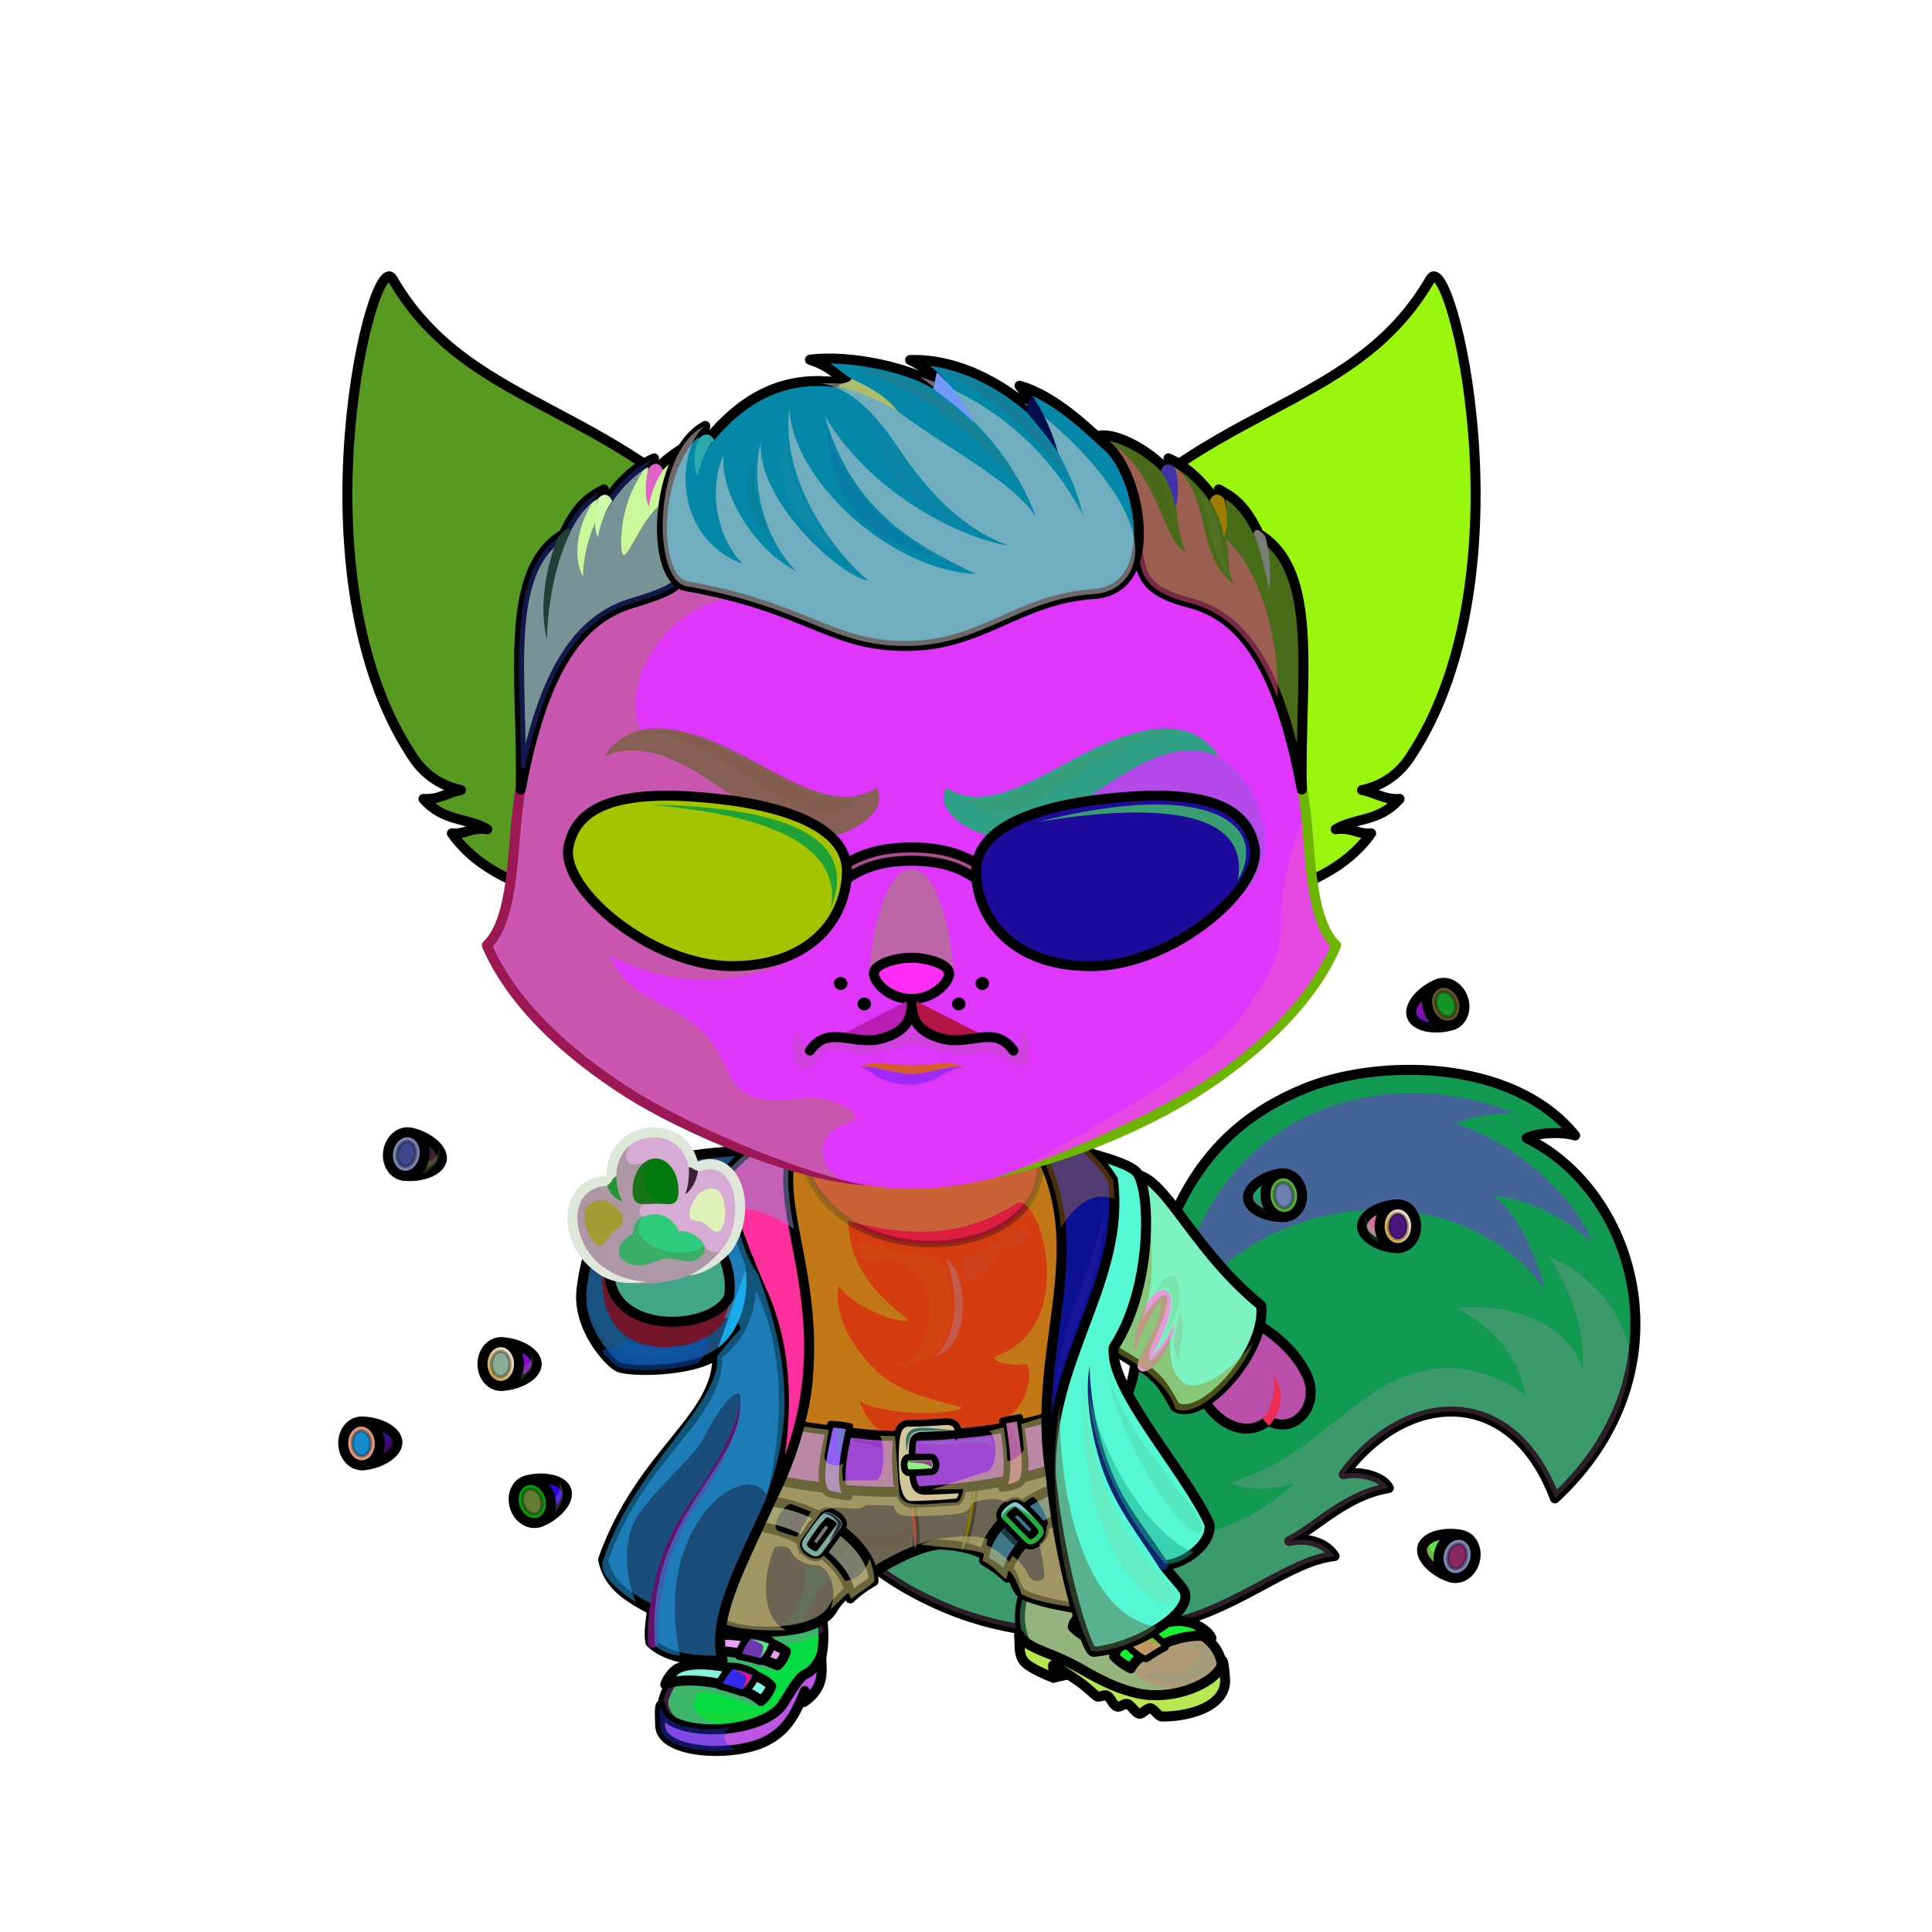 <?xml version="1.0" encoding="UTF-8"?><!DOCTYPE svg PUBLIC "-//W3C//DTD SVG 1.1//EN" "http://www.w3.org/Graphics/SVG/1.1/DTD/svg11.dtd"><!-- Creator: CorelDRAW X7 --><svg xmlns="http://www.w3.org/2000/svg" xmlns:xlink="http://www.w3.org/1999/xlink" xml:space="preserve" width="290mm" height="290mm" version="1.1" style="shape-rendering:geometricPrecision; text-rendering:geometricPrecision; image-rendering:optimizeQuality; fill-rule:evenodd; clip-rule:evenodd" viewBox="0 0 29000 29000">
 <defs>
  <style type="text/css">
   <![CDATA[
    .str2 {stroke:black;stroke-width:100;stroke-opacity:0.302}
    .str8 {stroke:black;stroke-width:50;stroke-opacity:0.302}
    .str3 {stroke:black;stroke-width:100;stroke-linecap:round;stroke-linejoin:round;stroke-opacity:0.302}
    .str5 {stroke:black;stroke-width:100}
    .str7 {stroke:black;stroke-width:150}
    .str4 {stroke:black;stroke-width:150}
    .str1 {stroke:black;stroke-width:100;stroke-linecap:round;stroke-linejoin:round}
    .str6 {stroke:black;stroke-width:150;stroke-linecap:round;stroke-linejoin:round}
    .str0 {stroke:black;stroke-width:150;stroke-linecap:round;stroke-linejoin:round}
    .fil1 {fill:none}
    .fil30 {fill:none;fill-rule:nonzero}
    .fil22 {fill:none}
    .fil36 {fill:black}
    .fil25 {fill:#1A1A1A}
    .fil14 {fill:#333333}
    .fil4 {fill:#40402A}
    .fil64 {fill:#A9927D}
    .fil20 {fill:#D5BCA4}
    .fil18 {fill:white}
    .fil42 {fill:black;fill-rule:nonzero}
    .fil37 {fill:black;fill-rule:nonzero}
    .fil33 {fill:white;fill-opacity:0.051}
    .fil62 {fill:#99FF99;fill-opacity:0.102}
    .fil19 {fill:white;fill-opacity:0.102}
    .fil72 {fill:black;fill-opacity:0.2}
    .fil2 {fill:#663300;fill-opacity:0.2}
    .fil44 {fill:#FFFFCC;fill-opacity:0.2}
    .fil43 {fill:white;fill-opacity:0.2}
    .fil9 {fill:black;fill-opacity:0.302}
    .fil70 {fill:#403123;fill-opacity:0.302}
    .fil52 {fill:#A9927D;fill-opacity:0.302}
    .fil6 {fill:black;fill-opacity:0.4}
    .fil53 {fill:white;fill-opacity:0.4}
    .fil23 {fill:black;fill-opacity:0.502}
    .fil3 {fill:white;fill-opacity:0.502}
    .fil39 {fill:url(#id0)}
    .fil35 {fill:url(#id1)}
    .fil54 {fill:url(#id2)}
    .fil55 {fill:url(#id3)}
    .fil50 {fill:url(#id4)}
    .fil80 {fill:url(#id5)}
    .fil7 {fill:url(#id6)}
    .fil58 {fill:url(#id7)}
    .fil49 {fill:url(#id8)}
    .fil0 {fill:url(#id9)}
    .fil59 {fill:url(#id10)}
    .fil27 {fill:url(#id11)}
    .fil5 {fill:url(#id12)}
    .fil24 {fill:url(#id13)}
    .fil21 {fill:url(#id14)}
    .fil40 {fill:url(#id15)}
    .fil38 {fill:url(#id16)}
    .fil67 {fill:url(#id17)}
    .fil41 {fill:url(#id18)}
    .fil47 {fill:url(#id19)}
    .fil26 {fill:url(#id20)}
    .fil11 {fill:url(#id21)}
    .fil57 {fill:url(#id22)}
    .fil46 {fill:url(#id23)}
    .fil81 {fill:url(#id24)}
    .fil73 {fill:url(#id25)}
    .fil71 {fill:url(#id26)}
    .fil83 {fill:url(#id27)}
    .fil66 {fill:url(#id28)}
    .fil61 {fill:url(#id29)}
    .fil63 {fill:url(#id30)}
    .fil79 {fill:url(#id31)}
    .fil87 {fill:url(#id32)}
    .fil77 {fill:url(#id33)}
    .fil85 {fill:url(#id34)}
    .fil75 {fill:url(#id35)}
    .fil69 {fill:url(#id36)}
    .fil12 {fill:url(#id37)}
    .fil34 {fill:url(#id38)}
    .fil8 {fill:url(#id39)}
    .fil86 {fill:url(#id40)}
    .fil74 {fill:url(#id41)}
    .fil51 {fill:url(#id42)}
    .fil65 {fill:url(#id43)}
    .fil10 {fill:url(#id44)}
    .fil13 {fill:url(#id45)}
    .fil68 {fill:url(#id46)}
    .fil56 {fill:url(#id47)}
    .fil45 {fill:url(#id48)}
    .fil48 {fill:url(#id49)}
    .fil82 {fill:url(#id50)}
    .fil78 {fill:url(#id51)}
    .fil84 {fill:url(#id52)}
    .fil76 {fill:url(#id53)}
    .fil60 {fill:url(#id54);fill-rule:nonzero}
    .fil29 {fill:url(#id55);fill-rule:nonzero}
    .fil31 {fill:url(#id56);fill-rule:nonzero}
    .fil15 {fill:url(#id57);fill-rule:nonzero}
    .fil16 {fill:url(#id58);fill-rule:nonzero}
    .fil32 {fill:url(#id59);fill-rule:nonzero}
    .fil17 {fill:url(#id60);fill-rule:nonzero}
    .fil28 {fill:url(#id61);fill-rule:nonzero}
   ]]>
  </style>
  <linearGradient id="id0" gradientUnits="userSpaceOnUse" x1="15245.6" y1="21222.7" x2="18481.8" y2="20683.3">
   <stop offset="0" style="stop-opacity:1; stop-color:black"/>
   <stop offset="0.522" style="stop-opacity:1; stop-color:#38352F"/>
   <stop offset="1" style="stop-opacity:1; stop-color:#32302B"/>
  </linearGradient>
  <linearGradient id="id1" gradientUnits="userSpaceOnUse" x1="16643.1" y1="20729" x2="18443.1" y2="18050.9">
   <stop offset="0" style="stop-opacity:1; stop-color:black"/>
   <stop offset="0.651" style="stop-opacity:1; stop-color:#35322D"/>
   <stop offset="1" style="stop-opacity:1; stop-color:#34322C"/>
  </linearGradient>
  <linearGradient id="id2" gradientUnits="userSpaceOnUse" x1="9066.97" y1="11743.2" x2="13198.3" y2="11743.2">
   <stop offset="0" style="stop-opacity:1; stop-color:#141414"/>
   <stop offset="1" style="stop-opacity:1; stop-color:#2E2E2E"/>
  </linearGradient>
  <linearGradient id="id3" gradientUnits="userSpaceOnUse" xlink:href="#id2" x1="14165.5" y1="11743.2" x2="18296.8" y2="11743.2">
  </linearGradient>
  <linearGradient id="id4" gradientUnits="userSpaceOnUse" x1="20715.3" y1="4823.16" x2="17824.4" y2="9394.12">
   <stop offset="0" style="stop-opacity:1; stop-color:#8F7156"/>
   <stop offset="1" style="stop-opacity:1; stop-color:#D6BCA4"/>
  </linearGradient>
  <linearGradient id="id5" gradientUnits="userSpaceOnUse" x1="7729.93" y1="20787.7" x2="7842.37" y2="20161.3">
   <stop offset="0" style="stop-opacity:1; stop-color:#9E731D"/>
   <stop offset="1" style="stop-opacity:1; stop-color:#D9B773"/>
  </linearGradient>
  <linearGradient id="id6" gradientUnits="userSpaceOnUse" x1="15321.6" y1="25168.1" x2="18365.2" y2="25136.2">
   <stop offset="0" style="stop-opacity:1; stop-color:#0F0F0F"/>
   <stop offset="0.369" style="stop-opacity:1; stop-color:#121212"/>
   <stop offset="1" style="stop-opacity:1; stop-color:#525252"/>
  </linearGradient>
  <linearGradient id="id7" gradientUnits="userSpaceOnUse" xlink:href="#id2" x1="16383.9" y1="9192.99" x2="19565.5" y2="9192.99">
  </linearGradient>
  <linearGradient id="id8" gradientUnits="userSpaceOnUse" x1="20076.3" y1="12487.7" x2="20076.3" y2="5593.52">
   <stop offset="0" style="stop-opacity:1; stop-color:#F7F2ED"/>
   <stop offset="1" style="stop-opacity:1; stop-color:white"/>
  </linearGradient>
  <linearGradient id="id9" gradientUnits="userSpaceOnUse" x1="13635.5" y1="23058.1" x2="23162.4" y2="17526.3">
   <stop offset="0" style="stop-opacity:1; stop-color:#D6BCA4"/>
   <stop offset="0.671" style="stop-opacity:1; stop-color:#F6E9DE"/>
   <stop offset="1" style="stop-opacity:1; stop-color:#FFFBF7"/>
  </linearGradient>
  <linearGradient id="id10" gradientUnits="userSpaceOnUse" xlink:href="#id2" x1="9936.7" y1="7539.17" x2="17095.1" y2="7539.17">
  </linearGradient>
  <linearGradient id="id11" gradientUnits="userSpaceOnUse" x1="12496.6" y1="21416.7" x2="12597.5" y2="22430.3">
   <stop offset="0" style="stop-opacity:1; stop-color:#525A5E"/>
   <stop offset="1" style="stop-opacity:1; stop-color:#111314"/>
  </linearGradient>
  <linearGradient id="id12" gradientUnits="userSpaceOnUse" xlink:href="#id6" x1="15329.9" y1="24623.8" x2="18335.4" y2="24592.3">
  </linearGradient>
  <linearGradient id="id13" gradientUnits="userSpaceOnUse" x1="10644.8" y1="22800.6" x2="17220.5" y2="23335.1">
   <stop offset="0" style="stop-opacity:1; stop-color:#080808"/>
   <stop offset="0.188" style="stop-opacity:1; stop-color:#3B3F42"/>
   <stop offset="0.451" style="stop-opacity:1; stop-color:#464E52"/>
   <stop offset="0.678" style="stop-opacity:1; stop-color:#2C3033"/>
   <stop offset="1" style="stop-opacity:1; stop-color:#181D1F"/>
  </linearGradient>
  <linearGradient id="id14" gradientUnits="userSpaceOnUse" x1="13870.7" y1="17253.1" x2="13870.7" y2="21937.1">
   <stop offset="0" style="stop-opacity:1; stop-color:#141617"/>
   <stop offset="0.341" style="stop-opacity:1; stop-color:#3D4347"/>
   <stop offset="1" style="stop-opacity:1; stop-color:#525A5E"/>
  </linearGradient>
  <linearGradient id="id15" gradientUnits="userSpaceOnUse" x1="15381" y1="17218.6" x2="16581.6" y2="21641.8">
   <stop offset="0" style="stop-opacity:1; stop-color:black"/>
   <stop offset="0.361" style="stop-opacity:1; stop-color:#3B3935"/>
   <stop offset="0.588" style="stop-opacity:1; stop-color:#4A4842"/>
   <stop offset="1" style="stop-opacity:1; stop-color:black"/>
  </linearGradient>
  <linearGradient id="id16" gradientUnits="userSpaceOnUse" x1="11971.9" y1="18523.3" x2="8886.5" y2="23665.7">
   <stop offset="0" style="stop-opacity:1; stop-color:black"/>
   <stop offset="1" style="stop-opacity:1; stop-color:#34322C"/>
  </linearGradient>
  <linearGradient id="id17" gradientUnits="userSpaceOnUse" x1="10011.3" y1="18208.9" x2="9856.3" y2="19014">
   <stop offset="0" style="stop-opacity:1; stop-color:#B5928B"/>
   <stop offset="1" style="stop-opacity:1; stop-color:#92756C"/>
  </linearGradient>
  <linearGradient id="id18" gradientUnits="userSpaceOnUse" xlink:href="#id15" x1="10883.5" y1="17372.7" x2="12132.4" y2="21973.8">
  </linearGradient>
  <linearGradient id="id19" gradientUnits="userSpaceOnUse" xlink:href="#id4" x1="6648.51" y1="4823.16" x2="9539.47" y2="9394.12">
  </linearGradient>
  <linearGradient id="id20" gradientUnits="userSpaceOnUse" xlink:href="#id11" x1="15163.3" y1="21305.3" x2="15262.7" y2="22311.5">
  </linearGradient>
  <linearGradient id="id21" gradientUnits="userSpaceOnUse" x1="9999.44" y1="25266.3" x2="11563.1" y2="25250">
   <stop offset="0" style="stop-opacity:1; stop-color:#0F0F0F"/>
   <stop offset="1" style="stop-opacity:1; stop-color:#414141"/>
  </linearGradient>
  <linearGradient id="id22" gradientUnits="userSpaceOnUse" xlink:href="#id2" x1="7791.37" y1="9250.11" x2="10393.6" y2="9250.11">
  </linearGradient>
  <linearGradient id="id23" gradientUnits="userSpaceOnUse" xlink:href="#id8" x1="7287.53" y1="12487.7" x2="7287.53" y2="5593.52">
  </linearGradient>
  <linearGradient id="id24" gradientUnits="userSpaceOnUse" x1="7299.76" y1="20677.6" x2="7732.96" y2="20271.5">
   <stop offset="0" style="stop-opacity:1; stop-color:#CC9933"/>
   <stop offset="1" style="stop-opacity:1; stop-color:#F8F2E6"/>
  </linearGradient>
  <linearGradient id="id25" gradientUnits="userSpaceOnUse" xlink:href="#id24" x1="20766.9" y1="18609.3" x2="21200.1" y2="18203.2">
  </linearGradient>
  <linearGradient id="id26" gradientUnits="userSpaceOnUse" xlink:href="#id5" x1="20657.5" y1="18719.4" x2="20769.9" y2="18093">
  </linearGradient>
  <linearGradient id="id27" gradientUnits="userSpaceOnUse" xlink:href="#id24" x1="6277.32" y1="17560.7" x2="5919.58" y2="17082.5">
  </linearGradient>
  <linearGradient id="id28" gradientUnits="userSpaceOnUse" x1="9887.36" y1="17365.2" x2="9793.2" y2="18098.9">
   <stop offset="0" style="stop-opacity:1; stop-color:#CFB7B2"/>
   <stop offset="1" style="stop-opacity:1; stop-color:#92756C"/>
  </linearGradient>
  <linearGradient id="id29" gradientUnits="userSpaceOnUse" x1="9502.27" y1="14439.1" x2="11735.2" y2="12006.9">
   <stop offset="0" style="stop-opacity:1; stop-color:#1D854C"/>
   <stop offset="0.51" style="stop-opacity:1; stop-color:black"/>
   <stop offset="1" style="stop-opacity:1; stop-color:#4F4F4F"/>
  </linearGradient>
  <linearGradient id="id30" gradientUnits="userSpaceOnUse" x1="16085.5" y1="14596.9" x2="17404.8" y2="11849">
   <stop offset="0" style="stop-opacity:1; stop-color:#1D854C"/>
   <stop offset="0.349" style="stop-opacity:1; stop-color:black"/>
   <stop offset="1" style="stop-opacity:1; stop-color:#4F4F4F"/>
  </linearGradient>
  <linearGradient id="id31" gradientUnits="userSpaceOnUse" xlink:href="#id24" x1="21605.5" y1="23511.7" x2="22137.6" y2="23213.5">
  </linearGradient>
  <linearGradient id="id32" gradientUnits="userSpaceOnUse" xlink:href="#id24" x1="5656.27" y1="21864.6" x2="5196.47" y2="21468">
  </linearGradient>
  <linearGradient id="id33" gradientUnits="userSpaceOnUse" xlink:href="#id24" x1="21575.2" y1="15342.4" x2="21826.1" y2="14806.6">
  </linearGradient>
  <linearGradient id="id34" gradientUnits="userSpaceOnUse" xlink:href="#id24" x1="8265.33" y1="22676.3" x2="7714.33" y2="22401.2">
  </linearGradient>
  <linearGradient id="id35" gradientUnits="userSpaceOnUse" xlink:href="#id24" x1="19070.8" y1="18163.1" x2="19468" y2="17716.2">
  </linearGradient>
  <linearGradient id="id36" gradientUnits="userSpaceOnUse" xlink:href="#id17" x1="9185.66" y1="18144.5" x2="8942.94" y2="18573.4">
  </linearGradient>
  <linearGradient id="id37" gradientUnits="userSpaceOnUse" xlink:href="#id21" x1="10379.6" y1="24825.9" x2="11750.8" y2="24708.7">
  </linearGradient>
  <linearGradient id="id38" gradientUnits="userSpaceOnUse" x1="18242.9" y1="20211" x2="19485.5" y2="21034.8">
   <stop offset="0" style="stop-opacity:1; stop-color:#D6BCA4"/>
   <stop offset="1" style="stop-opacity:1; stop-color:#F5E7DB"/>
  </linearGradient>
  <linearGradient id="id39" gradientUnits="userSpaceOnUse" x1="10040.2" y1="25122.3" x2="12272.4" y2="25097.5">
   <stop offset="0" style="stop-opacity:1; stop-color:#0F0F0F"/>
   <stop offset="1" style="stop-opacity:1; stop-color:#525252"/>
  </linearGradient>
  <linearGradient id="id40" gradientUnits="userSpaceOnUse" xlink:href="#id5" x1="5757.95" y1="21970.3" x2="5620.35" y2="21361.8">
  </linearGradient>
  <linearGradient id="id41" gradientUnits="userSpaceOnUse" xlink:href="#id5" x1="18994" y1="18244.6" x2="19035.4" y2="17637.1">
  </linearGradient>
  <linearGradient id="id42" gradientUnits="userSpaceOnUse" x1="13681.9" y1="17843.2" x2="13681.9" y2="7672.58">
   <stop offset="0" style="stop-opacity:1; stop-color:#D6BCA4"/>
   <stop offset="0.231" style="stop-opacity:1; stop-color:#F6E9DE"/>
   <stop offset="1" style="stop-opacity:1; stop-color:#FFFBF7"/>
  </linearGradient>
  <linearGradient id="id43" gradientUnits="userSpaceOnUse" x1="9851.59" y1="19266.8" x2="9851.59" y2="16995">
   <stop offset="0" style="stop-opacity:1; stop-color:#D6BCA4"/>
   <stop offset="0.259" style="stop-opacity:1; stop-color:#D3BAA3"/>
   <stop offset="1" style="stop-opacity:1; stop-color:#FFFBF7"/>
  </linearGradient>
  <linearGradient id="id44" gradientUnits="userSpaceOnUse" xlink:href="#id39" x1="9994.6" y1="25577.1" x2="12243.9" y2="25552.7">
  </linearGradient>
  <linearGradient id="id45" gradientUnits="userSpaceOnUse" x1="16819.4" y1="24328.1" x2="18088.9" y2="25047.3">
   <stop offset="0" style="stop-opacity:1; stop-color:#0F0F0F"/>
   <stop offset="1" style="stop-opacity:1; stop-color:#575757"/>
  </linearGradient>
  <linearGradient id="id46" gradientUnits="userSpaceOnUse" xlink:href="#id28" x1="10773.5" y1="17967.2" x2="10461.4" y2="18366.1">
  </linearGradient>
  <linearGradient id="id47" gradientUnits="userSpaceOnUse" x1="13681.9" y1="14376.2" x2="13681.9" y2="14995.4">
   <stop offset="0" style="stop-opacity:1; stop-color:#FFCCCC"/>
   <stop offset="1" style="stop-opacity:1; stop-color:#453F2C"/>
  </linearGradient>
  <linearGradient id="id48" gradientUnits="userSpaceOnUse" xlink:href="#id42" x1="9547.19" y1="12338.9" x2="7032.51" y2="5095.52">
  </linearGradient>
  <linearGradient id="id49" gradientUnits="userSpaceOnUse" xlink:href="#id42" x1="17816.6" y1="12338.9" x2="20331.3" y2="5095.52">
  </linearGradient>
  <linearGradient id="id50" gradientUnits="userSpaceOnUse" xlink:href="#id5" x1="6333.07" y1="17612.7" x2="6344.65" y2="17039.4">
  </linearGradient>
  <linearGradient id="id51" gradientUnits="userSpaceOnUse" xlink:href="#id5" x1="21531.8" y1="23606" x2="21769.6" y2="23095.6">
  </linearGradient>
  <linearGradient id="id52" gradientUnits="userSpaceOnUse" xlink:href="#id5" x1="8325.66" y1="22760.2" x2="8072.1" y2="22282">
  </linearGradient>
  <linearGradient id="id53" gradientUnits="userSpaceOnUse" xlink:href="#id5" x1="21550.8" y1="15359.2" x2="21441.6" y2="14830.5">
  </linearGradient>
  <linearGradient id="id54" gradientUnits="userSpaceOnUse" x1="12558.4" y1="12963.7" x2="14805.4" y2="12963.7">
   <stop offset="0" style="stop-opacity:1; stop-color:black"/>
   <stop offset="1" style="stop-opacity:1; stop-color:#595959"/>
  </linearGradient>
  <linearGradient id="id55" gradientUnits="userSpaceOnUse" x1="13570.4" y1="21986.8" x2="14050" y2="21986.8">
   <stop offset="0" style="stop-opacity:1; stop-color:#A4A4A4"/>
   <stop offset="1" style="stop-opacity:1; stop-color:white"/>
  </linearGradient>
  <linearGradient id="id56" gradientUnits="userSpaceOnUse" x1="12037.7" y1="23030.7" x2="12637.2" y2="23030.7">
   <stop offset="0" style="stop-opacity:1; stop-color:white"/>
   <stop offset="0.31" style="stop-opacity:1; stop-color:#A3A3A3"/>
   <stop offset="1" style="stop-opacity:1; stop-color:white"/>
  </linearGradient>
  <linearGradient id="id57" gradientUnits="userSpaceOnUse" x1="10834" y1="25113.8" x2="11306.8" y2="25304.9">
   <stop offset="0" style="stop-opacity:1; stop-color:white"/>
   <stop offset="0.4" style="stop-opacity:1; stop-color:#A3A3A3"/>
   <stop offset="1" style="stop-opacity:1; stop-color:white"/>
  </linearGradient>
  <linearGradient id="id58" gradientUnits="userSpaceOnUse" xlink:href="#id57" x1="11107.7" y1="24673.4" x2="11575.6" y2="24819.2">
  </linearGradient>
  <linearGradient id="id59" gradientUnits="userSpaceOnUse" xlink:href="#id56" x1="15646.1" y1="22824.1" x2="15049.1" y2="22906.2">
  </linearGradient>
  <linearGradient id="id60" gradientUnits="userSpaceOnUse" xlink:href="#id57" x1="17395.4" y1="24530.2" x2="17013" y2="24842.6">
  </linearGradient>
  <linearGradient id="id61" gradientUnits="userSpaceOnUse" xlink:href="#id56" x1="13439.9" y1="21960.5" x2="14443.6" y2="21960.5">
  </linearGradient>
 </defs>
 <g id="Tail">
  <path class="fil0" d="M13882 21074c1054,797 2901,1153 3156,-588 402,-2750 1220,-3559 2564,-4130 1113,-472 3101,-478 4041,688 -210,-61 -560,-44 -729,39 1686,823 2438,3548 426,5408 -640,-1706 -2218,-1641 -3170,-361 238,-61 598,36 676,206 -649,104 -1121,623 -1494,796 249,-62 547,15 680,225 -668,70 -1414,764 -2406,1003 -1159,280 -2418,208 -3453,-234 -1023,-437 -1733,-1067 -1864,-1800 -364,-261 1051,-1647 1573,-1252z" style="fill:#633be1"/>
  <path class="fil1 str0" d="M13882 21074c1054,797 2910,1154 3156,-588 353,-2506 1159,-3559 2503,-4130 1113,-472 3162,-478 4102,688 -210,-61 -560,-44 -729,39 1686,823 2438,3548 426,5408 -640,-1706 -2218,-1641 -3170,-361 238,-61 598,36 676,206 -649,104 -1121,623 -1494,796 249,-62 547,15 680,225 -668,70 -1414,764 -2406,1003 -1159,280 -2418,208 -3453,-234 -1023,-437 -1733,-1067 -1864,-1800 -364,-261 1051,-1647 1573,-1252z" style="fill:#129a53"/>
  <path class="fil2" d="M23340 22491c-640,-1706 -2218,-1641 -3170,-361 238,-61 598,36 676,206 -649,104 -1121,623 -1494,796 249,-62 547,15 680,225 -668,70 -1414,764 -2406,1003 -1159,280 -2418,208 -3453,-234 -526,-224 -969,-500 -1294,-815 401,133 1002,-1394 1454,-1066 1478,1070 3728,1326 5097,18 -362,114 -680,108 -963,-6 1454,-451 1889,-1587 3129,-1715 380,-40 969,108 1297,407 -91,-580 -479,-1036 -1030,-1314 618,-84 1676,144 1890,926 49,-595 -179,-1185 -488,-1689 710,280 1277,1073 1193,1671 -91,649 -420,1307 -1118,1948z" style="fill:#ea99ce"/>
  <path class="fil3" d="M22732 16703c-336,20 -588,27 -882,167 795,226 1780,1048 2051,1779 -386,-343 -967,-681 -1489,-693 362,206 688,1000 770,1387 -1350,-1850 -4585,-1477 -5655,725 473,-3500 3221,-4143 5205,-3365z" style="fill:#762ede"/>
 </g>
 <g id="Boots">
  <polygon class="fil4 str1" points="16201,25122 15810,25209 15716,24877 "/>
  <path class="fil5 str0" d="M15339 24021c245,-598 1016,-470 1640,-68 113,179 381,329 735,438 316,98 586,285 631,611 97,651 -452,635 -987,576 -275,-31 -257,-91 -433,-136 -464,-119 -964,-512 -1163,-466 -571,-253 -451,-828 -423,-955z" style="fill:#af9a77"/>
  <path class="fil6" d="M15339 24021c31,-76 71,-140 118,-193 210,32 420,63 630,95 446,181 742,386 215,725 171,110 519,275 690,385 31,165 367,316 770,336 -177,139 -526,91 -841,10 -463,-119 -960,-449 -1159,-403 -571,-253 -451,-828 -423,-955z" style="fill:#69d98c"/>
  <path class="fil7 str0" d="M17058 25413c-447,-105 -752,-331 -1029,-466 -329,-161 -633,-219 -732,-408 15,182 -18,336 116,441 87,68 241,143 401,204 -3,-56 -4,-141 -6,-187 138,73 384,238 448,288 62,48 183,163 211,178 36,19 108,-31 145,-12 71,35 80,135 153,164 49,20 109,-53 159,-37 60,20 114,132 176,145 46,10 115,-87 167,-82 53,6 119,125 175,125 458,1 999,-178 944,-598 -7,-53 -8,-179 -36,-240 1,280 -689,627 -1292,485z" style="fill:#b7e851"/>
  <path class="fil8 str0" d="M12328 24223c-157,282 -1150,360 -1503,36 -80,702 -706,642 -872,1276 20,630 1181,483 1583,323 317,-126 381,-647 684,-770 188,-167 143,-745 108,-865z" style="fill:#05dd42"/>
  <path class="fil9" d="M12294 24269c-232,243 -1135,296 -1468,-10 0,0 0,0 -1,0 -81,702 -706,642 -872,1276 16,512 1011,470 1006,365 -378,-30 -671,-183 -487,-490 488,-46 828,285 976,183 -13,-75 -60,-202 -73,-276 -233,-66 -467,-132 -700,-198 14,-33 28,-66 42,-99 250,-158 929,118 968,42 19,-99 -7,-278 13,-377 231,-3 450,-75 661,-196 -1,-9 -1,-19 -1,-28 -22,-64 -43,-128 -64,-192z" style="fill:#c559ca"/>
  <path class="fil10 str0" d="M11753 25576c89,-137 230,-395 327,-441 143,-67 207,-190 247,-288 0,214 73,474 -259,701 -1,-53 14,-121 13,-165 -137,337 -264,593 -591,755 -502,248 -1586,183 -1581,-244 0,-52 -14,-233 7,-294 38,495 1516,466 1837,-24z" style="fill:#bd56e5"/>
  <path class="fil6" d="M11053 26261c-521,73 -1148,-42 -1144,-367 0,-52 -14,-233 7,-294 24,312 587,408 1040,330 -166,118 -47,295 97,331z" style="fill:#2735e8"/>
  <path class="fil11 str0" d="M9986 25286c245,-138 1113,-37 1437,247 77,-65 127,-149 153,-224 -160,-222 -1112,-447 -1425,-251 -71,50 -145,158 -165,228z" style="fill:#84f4e0"/>
  <path class="fil12 str0" d="M10334 24815c482,-75 862,-19 1337,181 70,-67 107,-134 125,-210 -329,-230 -933,-291 -1247,-218 -94,79 -167,175 -215,247z" style="fill:#e8a0f7"/>
  <path class="fil13 str0" d="M18185 24588c-336,-138 -1076,171 -1211,455 -120,-65 -174,-104 -250,-180 13,-221 771,-679 1214,-483 104,51 209,120 247,208z" style="fill:#19f232"/>
  <path class="fil14 str0" d="M17563 24147c-335,-138 -1075,171 -1210,455 -120,-65 -175,-104 -250,-179 13,-222 771,-679 1214,-484 104,51 208,120 246,208z" style="fill:#847c96"/>
  <path class="fil15 str1" d="M10801 25311c-57,-13 126,-276 175,-300 49,-24 366,65 374,125 8,58 -162,300 -221,274 -57,-25 -264,-85 -328,-99z" style="fill:#332bea"/>
  <path class="fil16 str1" d="M11094 24865c-55,-9 102,-283 146,-310 45,-28 349,42 360,101 11,57 -135,309 -191,287 -56,-22 -254,-68 -315,-78z" style="fill:#6f36ae"/>
  <path class="fil17 str1" d="M17492 24729c50,-25 -218,-242 -273,-256 -55,-13 -322,142 -308,202 13,59 261,258 307,221 45,-37 219,-140 274,-167z" style="fill:#c19862"/>
  <path class="fil18" d="M11275 24616c91,0 178,24 264,60 -38,95 -82,158 -128,202 22,-51 48,-96 45,-179 -58,-48 -119,-67 -181,-83z" style="fill:#51f16b"/>
  <path class="fil18" d="M10999 25064c97,14 191,44 284,87 -34,81 -79,146 -140,192 31,-53 58,-103 65,-172 -53,-49 -136,-84 -209,-107z" style="fill:#f21565"/>
  <path class="fil18" d="M17007 24707c60,-74 154,-145 218,-171 50,36 122,84 187,160 -65,-38 -140,-69 -194,-89 -67,20 -129,53 -211,100z" style="fill:#61cb34"/>
  <path class="fil19" d="M17791 24696c60,-30 186,-44 250,-8 115,65 190,263 170,295 -126,193 -377,265 -618,284 -133,10 -513,-138 -427,-159 25,-6 230,41 438,26 143,-10 389,-139 401,-248 13,-119 -49,-210 -214,-190z" style="fill:#2a9da1"/>
  <path class="fil19" d="M11502 25655c-269,58 -880,136 -1044,-29 40,124 257,213 372,208 177,-8 469,-56 672,-179z" style="fill:#b6b500"/>
 </g>
 <g id="Body">
 <animateTransform type="translate" values="0;0 200;0;0 200;0;0 200;0;0 200;0" dur="10" repeatCount="indefinite" additive="sum" attributeName="transform"/>
  <rect class="fil20" x="12175" y="16834" width="3373" height="1785"/>
  <path class="fil21 str0" d="M14023 21937c-1246,-3 -2873,-19 -2512,-1116 360,-1094 -529,-2438 24,-3568 146,25 476,100 873,171 90,517 769,929 1549,929 763,0 1349,-394 1359,-894 123,-19 226,-37 304,-51 1032,458 778,1897 644,2948 -188,1479 -995,1578 -2241,1581z" style="fill:#d33d11"/>
  <path class="fil22 str2" d="M12111 17577c612,1562 3463,1383 3507,-74" style="fill:#db1e3f"/>
  <path class="fil23" d="M14193 18887c146,320 262,1100 -163,1481 556,-169 517,-1258 163,-1481z" style="fill:#b67883"/>
  <path class="fil9" d="M13383 21535c-193,-33 -392,-213 -477,-496 340,170 1024,209 1436,132 412,-76 -651,-88 -1174,-581 -524,-493 -644,-1023 -578,-1288 160,246 691,502 986,528 295,25 -826,-407 -844,-1501 860,224 1671,278 2517,-260 357,-227 962,1823 -271,2275 -171,62 143,176 402,134 107,-17 141,526 -284,817 -36,25 209,-36 218,-3 1,151 107,7 384,-18 13,-1044 538,-2793 26,-3508 -5,-102 -3,-219 -127,-434l-2328 -106 -1701 181c-213,257 416,4147 425,4151 589,199 860,141 1390,-23z" style="fill:#9ffe27"/>
 </g>
 <g id="Trousers">
  <path class="fil24" d="M15059 23536c116,110 157,227 256,362 177,242 1723,485 1904,90 75,-163 248,-671 180,-968 -127,-551 -344,-1032 -722,-1323 -955,0 -1984,43 -2940,43l-29 0 -28 0c-956,0 -1860,-95 -2816,-95 -199,359 -375,1020 -412,1584 -19,303 167,955 304,1087 243,235 1500,293 1786,-209 192,-338 1153,-854 1563,-921 377,0 830,233 954,350z" style="fill:#4c46b0"/>
  <path class="fil22 str3" d="M15698 24036c-316,-835 -503,-881 -1084,-803" style="fill:#89550c"/>
  <path class="fil22 str3" d="M13681 23294c-820,-62 -1319,449 -1586,1128" style="fill:#e9b26d"/>
  <path class="fil1 str4" d="M15066 23502c177,124 129,243 249,396 123,157 1723,485 1904,90 75,-163 248,-671 180,-968 -127,-551 -344,-1032 -722,-1323 -955,0 -1984,43 -2940,43l-29 0 -28 0c-956,0 -1860,-95 -2816,-95 -199,359 -375,1020 -412,1584 -19,303 167,955 304,1087 243,235 1497,290 1753,-177 191,-347 1148,-926 1591,-955 374,11 656,102 966,318z" style="fill:#6d6554"/>
  <path class="fil22 str2" d="M13640 22268c57,309 161,689 94,996" style="fill:#fb7357"/>
  <path class="fil22 str2" d="M14637 22289c-18,358 -64,680 -206,1000" style="fill:#bfa907"/>
  <g>
  <animateTransform type="translate" values="0;0 100;0;0 100;0;0 100;0;0 100;0" dur="10" repeatCount="indefinite" additive="sum" attributeName="transform"/>
  <path class="fil25 str0" d="M13056 21535c-379,-36 -884,-94 -1324,-174 -32,242 -121,594 -196,829 458,104 994,173 1487,195 840,36 1563,-58 2027,-146 281,-52 578,-127 854,-216 -11,-159 -19,-433 -16,-794 -301,94 -642,175 -959,225 -533,85 -1374,128 -1873,81z" style="fill:#9f48d2"/>
  <path class="fil26 str1" d="M15305 21274c-101,30 -158,24 -259,54 56,362 130,846 -8,1015 85,-13 148,-15 249,-62 183,-74 72,-623 18,-1007z" style="fill:#b564a0"/>
  <path class="fil27 str1" d="M12467 21376c85,3 192,16 290,36 -80,348 -210,931 -11,1059 -131,-10 -213,-27 -304,-50 -208,-86 -54,-715 25,-1045z" style="fill:#8e60f6"/>
  <path class="fil28 str5" d="M14385 21514c-135,12 -360,22 -433,25 -130,4 -243,-13 -254,134 -12,151 -11,310 0,461 17,225 103,257 210,253 152,-6 422,-16 535,-26 5,68 -22,176 -91,183 -225,23 -448,32 -673,37 -134,3 -210,-159 -229,-424 -12,-162 -14,-335 -1,-498 17,-208 74,-293 190,-294 180,-1 359,-11 539,-24 140,-10 201,41 207,173z" style="fill:#d3c699"/>
  <path class="fil29 str1" d="M13636 21875c110,-3 191,-7 334,-7 88,-6 117,212 16,223 -141,9 -203,15 -346,15 -95,-5 -89,-231 -4,-231z" style="fill:#89f17f"/>
  </g>
  <path class="fil25 str0" d="M13112 23735c11,-589 -987,-1236 -1704,-1197 -96,29 -191,319 -203,381 590,-64 1559,509 1558,1073 119,-116 247,-199 349,-257z" style="fill:#7c7f6e"/>
    <path class="fil30 str4" d="M12070 23093c33,-50 74,-111 118,-172 45,-61 94,-124 143,-177 32,-35 62,-48 100,-43 31,4 64,22 108,50 49,31 78,61 90,90 16,37 8,70 -16,100 -57,69 -109,142 -159,210 -40,56 -78,109 -112,152 -27,33 -51,56 -92,58 -34,2 -75,-15 -134,-58 -38,-28 -64,-55 -74,-90 -10,-35 -2,-73 28,-120zm178 -128c-44,61 -84,120 -115,169 -18,26 -23,45 -19,59 4,15 21,31 46,50 44,32 70,44 87,43 11,0 22,-12 36,-30 35,-44 72,-95 111,-148 51,-71 105,-147 161,-214 6,-8 8,-16 5,-24 -6,-15 -25,-34 -60,-56 -37,-22 -61,-36 -79,-39 -11,-1 -21,5 -35,20 -47,51 -94,111 -138,170z" style="fill:#16c1a6"/>
  <path class="fil31" d="M12070 23093c33,-50 74,-111 118,-172 45,-61 94,-124 143,-177 32,-35 62,-48 100,-43 31,4 64,22 108,50 49,31 78,61 90,90 16,37 8,70 -16,100 -57,69 -109,142 -159,210 -40,56 -78,109 -112,152 -27,33 -51,56 -92,58 -34,2 -75,-15 -134,-58 -38,-28 -64,-55 -74,-90 -10,-35 -2,-73 28,-120zm178 -128c-44,61 -84,120 -115,169 -18,26 -23,45 -19,59 4,15 21,31 46,50 44,32 70,44 87,43 11,0 22,-12 36,-30 35,-44 72,-95 111,-148 51,-71 105,-147 161,-214 6,-8 8,-16 5,-24 -6,-15 -25,-34 -60,-56 -37,-22 -61,-36 -79,-39 -11,-1 -21,5 -35,20 -47,51 -94,111 -138,170z" style="fill:#7cad9f"/>
  <path class="fil25 str0" d="M14771 23425c-11,-589 987,-1236 1704,-1197 96,29 191,319 203,381 -590,-64 -1559,509 -1558,1073 -119,-116 -247,-199 -349,-257z" style="fill:#3e7588"/>
  <path class="fil30 str4" d="M15621 22891c-39,-45 -88,-100 -140,-154 -53,-55 -110,-110 -166,-155 -37,-31 -68,-40 -105,-30 -30,8 -60,30 -101,64 -44,38 -68,71 -76,102 -11,39 1,70 30,97 65,60 127,125 185,186 47,50 92,97 132,135 31,30 58,49 98,46 35,-3 73,-25 126,-76 34,-33 56,-64 61,-99 5,-37 -8,-73 -44,-116zm-194 -102c52,54 99,107 137,151 21,24 29,42 27,56 -2,16 -17,34 -39,56 -39,38 -63,54 -80,55 -11,1 -24,-9 -40,-25 -41,-39 -84,-84 -130,-132 -60,-63 -124,-131 -188,-190 -8,-7 -11,-15 -9,-23 5,-16 21,-37 53,-63 32,-28 55,-45 72,-50 10,-2 22,2 37,15 54,44 109,97 160,150z" style="fill:#5bdec1"/>
  <path class="fil32" d="M15621 22891c-39,-45 -88,-100 -140,-154 -53,-55 -110,-110 -166,-155 -37,-31 -68,-40 -105,-30 -30,8 -60,30 -101,64 -44,38 -68,71 -76,102 -11,39 1,70 30,97 65,60 127,125 185,186 47,50 92,97 132,135 31,30 58,49 98,46 35,-3 73,-25 126,-76 34,-33 56,-64 61,-99 5,-37 -8,-73 -44,-116zm-194 -102c52,54 99,107 137,151 21,24 29,42 27,56 -2,16 -17,34 -39,56 -39,38 -63,54 -80,55 -11,1 -24,-9 -40,-25 -41,-39 -84,-84 -130,-132 -60,-63 -124,-131 -188,-190 -8,-7 -11,-15 -9,-23 5,-16 21,-37 53,-63 32,-28 55,-45 72,-50 10,-2 22,2 37,15 54,44 109,97 160,150z" style="fill:#21ae3f"/>
  <path class="fil23" d="M11800 24470c-344,-158 -385,-722 -175,-1242 82,-33 213,-23 243,51 53,130 248,223 370,212 134,-13 365,268 233,654 -11,32 175,-163 253,-231 17,-15 52,85 55,87 123,-108 290,-194 342,-265 24,-33 -61,-372 -74,-328 -83,297 -357,335 -368,315 -85,-148 -221,-299 -318,-376 -97,130 -426,-27 -335,-231l296 -412c227,-168 579,27 672,-114 140,-3 277,12 417,8 42,167 145,169 508,155 548,-21 623,-36 676,-196 205,-58 345,-90 523,-4 90,-67 170,-52 251,2 30,-20 69,-52 135,-85 32,-16 221,276 225,404 -38,32 -4,235 -129,297 22,86 63,290 76,479 5,85 -183,134 -247,-19 -17,-40 -106,-196 -225,-273 -19,-13 -44,93 -61,76 -86,-83 -201,-184 -334,-242 -16,-8 27,-85 10,-91 -198,-74 -733,-41 -997,82 268,43 776,61 940,136 21,9 -26,102 -7,112 173,87 237,186 330,262 44,37 31,-139 73,-108 56,42 162,289 171,336 115,97 646,196 800,199 -302,-893 -422,-2486 -453,-2852 -115,36 -231,72 -346,108 11,63 28,321 40,384 -79,98 -160,183 -249,166 -9,-192 -36,-400 -58,-501 -67,18 -149,40 -216,58 105,30 154,511 -23,602 -314,95 -531,181 -844,275 159,-3 318,-6 477,-9 -5,72 -41,193 -101,198 -435,14 -827,117 -859,-140 -21,-284 -42,-569 -63,-853 -75,-2 -150,-3 -224,-5 82,95 73,701 -78,668 -160,2 -319,3 -478,5 -13,-124 -27,-136 4,-260 -76,68 -277,32 -284,-99 16,-115 49,-286 65,-402 -133,-17 -266,-35 -399,-53 -121,302 -250,599 -371,902 -277,679 -667,1271 -843,2042 223,116 688,126 974,116zm162 -1402c-61,-17 -262,-74 -292,-97 -103,-83 101,-393 206,-396l297 116 -211 377z" style="fill:#d3ca76"/>
  <polygon class="fil23" points="14981,22953 15285,23259 15357,23160 15056,22858 "/>
  <path class="fil19" d="M11741 24372c85,-1 195,-15 310,-46 89,-222 237,-467 388,-624 -159,-280 -179,-140 -381,-213 106,192 -4,701 -317,883z" style="fill:#20d6a2"/>
  <path class="fil19" d="M12798 22970c118,93 187,201 265,313 192,-51 402,-80 594,-63 36,-120 19,-270 -4,-390 -48,183 -590,293 -855,140z" style="fill:#6f3a0a"/>
  <path class="fil33" d="M13722 18807c-223,-21 -516,-62 -826,-183 -47,23 10,337 177,303 380,-79 660,126 707,187 339,437 160,1339 -379,1401 892,21 988,-844 818,-1389 -34,-112 -179,-288 -497,-319z" style="fill:#c1e74b"/>
  <path class="fil33" d="M14489 18887c561,-201 689,-441 899,-493 55,-13 66,212 -20,271 -456,-8 -399,314 -754,548 -102,68 -89,-66 -117,-124 -38,-77 -117,-162 -8,-202z" style="fill:#7f89dd"/>
  <path class="fil19" d="M12468 23295c52,-71 105,-141 158,-212 43,34 85,72 122,115 -54,66 -112,136 -167,201 -38,-39 -76,-74 -113,-104z" style="fill:#60500f"/>
  <path class="fil19" d="M11829 22924c22,-60 65,-154 114,-219 45,15 93,32 140,59 -49,69 -76,136 -117,224 -47,-33 -99,-50 -137,-64z" style="fill:#ae0aad"/>
  <path class="fil19" d="M12237 23147c52,-70 119,-162 172,-233 6,3 11,5 20,13 -55,65 -125,171 -171,235 -8,-6 -16,-11 -21,-15z" style="fill:#5603a6"/>
  <path class="fil19" d="M15455 22975c-57,-70 -143,-157 -200,-210 4,-6 7,-10 17,-17 55,53 150,153 203,209 -7,7 -16,13 -20,18z" style="fill:#299eea"/>
  <path class="fil18" d="M12366 22724c68,-68 260,91 262,141 2,52 -16,78 -179,272 43,-87 124,-226 126,-264 1,-47 -117,-157 -209,-149z" style="fill:#242935"/>
  <path class="fil18" d="M15041 22775c-52,-81 153,-230 202,-222 51,8 88,38 261,222 -77,-60 -228,-159 -264,-168 -46,-12 -187,76 -199,168z" style="fill:#98bff5"/>
  <g>
  <animateTransform type="translate" values="0;0 100;0;0 100;0;0 100;0;0 100;0" dur="10" repeatCount="indefinite" additive="sum" attributeName="transform"/>
  <path class="fil43" d="M12517 21444c54,7 107,14 161,22 -37,119 -58,239 -69,358 -70,-127 22,-308 -92,-380z" style="fill:#03f517"/>
  <path class="fil43" d="M15117 21377c44,-8 89,-17 133,-25 16,102 31,204 47,305 -101,-87 -37,-244 -180,-280z" style="fill:#a0c270"/>
  <path class="fil44" d="M13780 21646c361,-1 732,-42 1089,-72 29,49 42,121 34,164 -84,-189 -827,21 -1123,-92z" style="fill:#98a5b7"/>
  <path class="fil44" d="M12781 21598c116,19 300,38 444,51 9,43 9,85 9,131 -54,-142 -289,-64 -453,-182z" style="fill:#780478"/>
  <path class="fil18" d="M13611 21785c-90,-495 283,-329 692,-325 -570,59 -642,-94 -692,325z" style="fill:#31736b"/>
  <path class="fil18" d="M13643 21936c110,-6 218,-4 328,-10 19,29 22,80 10,104 -39,-95 -353,-57 -338,-94z" style="fill:#9e398b"/>
</g>
 </g>
 <g id="RightHand">
 <animateTransform type="translate" values="0;0 200;0;0 200;0;0 200;0;0 200;0" dur="10" repeatCount="indefinite" additive="sum" attributeName="transform"/>
  <path class="fil34" d="M18054 20945c62,245 556,724 979,379 405,226 815,-242 565,-723 -97,-186 -339,-538 -863,-800 -346,329 -334,814 -681,1144z" style="fill:#d87415"/>
  <path class="fil2" d="M19099 20631c263,126 426,516 304,684 -120,76 -198,89 -328,11 -417,259 -719,32 -1002,-277 239,-244 313,-319 552,-563 204,58 462,615 264,871 -39,50 167,-52 205,-189 86,-123 119,-364 5,-537z" style="fill:#9a5087"/>
  <path class="fil1 str6" d="M18054 20945c62,245 556,724 979,379 405,226 815,-242 565,-723 -97,-186 -339,-538 -863,-800 -346,329 -334,814 -681,1144z" style="fill:#bb50ab"/>
  <path class="fil35" d="M16868 17659c543,-252 914,1003 2062,1937 87,702 -911,1788 -1294,1515 -143,-255 -236,-434 -503,-590 -315,-197 -593,-394 -983,-467 261,-728 458,-1667 718,-2395z" style="fill:#472905"/>
  <path class="fil19" d="M17149 17679c478,344 1152,1391 1777,1936 -5,547 -267,792 -710,963 368,-264 641,-666 446,-946 -193,-277 -497,-545 -709,-645 -278,-133 -94,-308 -804,-1308z" style="fill:#532a30"/>
  <path class="fil1 str6" d="M16868 17659c543,-252 914,1003 2062,1937 87,702 -911,1788 -1294,1515 -143,-255 -236,-434 -503,-590 -315,-197 -593,-394 -983,-467 261,-728 458,-1667 718,-2395z" style="fill:#7cf3c0"/>
  <path class="fil36" d="M18952 21294c130,-129 217,-465 147,-663 225,263 116,608 -57,769 -30,-35 -60,-71 -90,-106z" style="fill:#ee2d56"/>
  <path class="fil19" d="M17356 19371c42,-126 254,-324 315,-151 63,180 58,444 -230,920 281,-659 152,-926 -85,-769z" style="fill:#6b6c1b"/>
  <path class="fil37" d="M17031 20326c-59,-251 158,-747 246,-852 128,-153 301,-166 301,70 0,250 -169,588 -292,807 122,-112 266,-308 339,-489 -2,246 -216,625 -396,707 -76,34 -122,20 -148,-35 -27,-60 27,-163 100,-302 101,-194 247,-474 247,-688 0,-99 -371,561 -397,782z" style="fill:#e59ad9"/>
  <path class="fil23" d="M17257 18341c42,518 75,1033 -124,1457 0,0 354,-498 388,-323 34,175 -264,791 -264,791 0,54 0,109 0,163 123,-73 220,-215 311,-372 -28,356 42,596 214,711 257,135 761,-244 1022,-615 -116,395 -797,1175 -1163,993 -99,-372 -570,-697 -936,-868 351,-540 504,-1236 552,-1937z" style="fill:#949c32"/>
  <path class="fil19" d="M17710 20446c-193,-295 -10,-515 -10,-768 138,324 -40,494 10,768z" style="fill:#db0808"/>
 </g>
 <g id="Coat">
 <animateTransform type="translate" values="0;0 200;0;0 200;0;0 200;0;0 200;0" dur="10" repeatCount="indefinite" additive="sum" attributeName="transform"/>
  <path class="fil38" d="M11920 17262c0,0 -410,143 -122,1178 274,995 454,1917 249,2755 -381,1553 -1449,2820 -1201,3730 -335,11 -810,-10 -1082,-270 -33,-154 10,-343 22,-490 -380,-202 -658,-378 -733,-756 583,-1638 1751,-2117 1714,-3085 -361,273 -1334,276 -1493,190 -142,-77 -611,-590 -545,-1157 113,-967 499,-1187 851,-1779 560,-265 1299,-318 2340,-316z" style="fill:#acc3a0"/>
  <path class="fil19" d="M10511 24874c-128,-976 633,-1646 995,-2301 -409,961 -832,1923 -658,2357 -148,-27 -214,-8 -337,-56z" style="fill:#5cc08c"/>
  <path class="fil19" d="M9485 23496c117,380 82,-529 745,-1413 -296,326 -932,800 -745,1413z" style="fill:#586047"/>
  <path class="fil1 str0" d="M11920 17262c0,0 -410,143 -122,1178 274,995 454,1917 249,2755 -381,1553 -1449,2820 -1201,3730 -335,11 -810,-10 -1082,-270 -33,-154 10,-343 22,-490 -380,-202 -658,-378 -733,-756 583,-1638 1751,-2117 1714,-3085 -361,273 -1334,276 -1493,190 -142,-77 -611,-590 -545,-1157 113,-967 499,-1187 851,-1779 560,-265 1299,-318 2340,-316z" style="fill:#1a4d7a"/>
  <path class="fil23" d="M10483 20458c-439,136 -1082,125 -1209,56 -52,-28 -149,-116 -246,-243 232,-45 409,-141 533,-286 330,-32 661,-65 992,-97 97,168 110,352 -70,570z" style="fill:#0555c2"/>
  <path class="fil36" d="M9944 18240c594,0 1076,482 1076,1076 0,594 -459,904 -1054,904 -595,0 -922,-396 -922,-990 0,-594 305,-990 900,-990z" style="fill:#72152b"/>
  <path class="fil39" d="M16411 24794c582,-36 1535,-577 1362,-920 -74,-114 -209,-243 -304,-377 293,-13 723,-310 686,-619 -357,-793 -1515,-2041 -1437,-2655 563,-850 569,-2289 355,-2614 -122,-167 -760,-314 -1503,-497 964,837 531,2034 203,3917 -39,321 -37,665 -9,1009 113,1372 536,2746 647,2756z" style="fill:#2eb941"/>
  <path class="fil19" d="M16675 20183c340,-761 368,-2495 43,-2709 0,0 322,75 346,149 107,321 295,1767 -389,2560z" style="fill:#1bf417"/>
  <path class="fil1 str6" d="M16411 24794c582,-36 1535,-577 1362,-920 -74,-114 -209,-243 -304,-377 293,-13 723,-310 686,-619 -357,-793 -1515,-2041 -1437,-2655 563,-850 569,-2289 355,-2614 -122,-167 -760,-314 -1503,-497 964,837 531,2034 203,3917 -39,321 -37,665 -9,1009 113,1372 536,2746 647,2756z" style="fill:#56f7d3"/>
  <path class="fil40 str7" d="M15771 22123c-21,-1747 1126,-2897 935,-4415 -345,-547 -893,-885 -1471,-971 1412,1752 191,3323 536,5386z" style="fill:#0d1293"/>
  <path class="fil9" d="M16727 18000c-2,-96 -9,-193 -21,-292 -290,-460 -723,-772 -1197,-911l-237 -13c436,559 608,1100 651,1645 245,-386 512,-547 804,-429z" style="fill:#f19c27"/>
  <path class="fil41" d="M11576 22505c308,-1248 225,-2296 -119,-3074 -413,-932 -559,-1471 -615,-1760 382,-463 848,-721 1332,-829 -1077,1018 862,2791 -598,5663z" style="fill:#f016a1"/>
  <path class="fil19" d="M11122 18420c77,765 730,1332 688,3183 331,-1344 14,-2383 -688,-3183z" style="fill:#c15ee7"/>
  <path class="fil1 str0" d="M11576 22505c308,-1248 225,-2296 -119,-3074 -413,-932 -559,-1471 -615,-1760 382,-463 848,-721 1332,-829 -1077,1018 862,2791 -598,5663z" style="fill:#fd2f9d"/>
  <path class="fil23" d="M10981 18203c-73,-233 -115,-406 -139,-532 382,-463 848,-721 1332,-829 -431,407 -379,936 -255,1607 -400,-267 -722,-370 -938,-246z" style="fill:#8b91ce"/>
  <path class="fil1 str6" d="M10736 20345c465,-258 622,-946 508,-1427" style="fill:#17abe6"/>
  <path class="fil42" d="M9871 24674c-7,41 -46,68 -87,60 -41,-7 -67,-47 -60,-87 -25,-778 273,-1581 596,-2039 348,-495 803,-1207 796,-1680 61,531 -410,1284 -709,1734 -301,454 -564,1249 -536,2012z" style="fill:#62116d"/>
  <path class="fil42" d="M17526 23448c22,35 13,81 -22,103 -35,23 -81,13 -103,-22 -352,-538 -598,-848 -795,-1324 -158,-382 -349,-1159 -251,-1698 12,520 117,1079 362,1656 196,463 461,752 809,1285z" style="fill:#0f256d"/>
  <path class="fil23" d="M9544 24049c-176,-429 -200,-996 60,-1345 396,-529 806,-821 966,-1136 282,-556 572,-807 542,-550 33,1052 -1435,1720 -1280,3687 114,89 268,145 375,143 -424,-1965 991,-2977 1299,-2408 482,-1244 243,-2296 -127,-3312 -148,-194 -244,-494 -297,-687 -57,123 -121,252 -184,326 118,545 77,790 -29,1026 107,-48 234,54 247,157 -137,137 -287,324 -353,416 73,683 -1275,1686 -1714,3069 -71,223 300,487 495,614z" style="fill:#20a9f1"/>
  <path class="fil23" d="M16341 20899c257,1176 1024,2197 1570,2399 -136,126 -278,192 -428,171 -541,-630 -1055,-1520 -1142,-2570z" style="fill:#1dae8d"/>
  <path class="fil23" d="M17374 24417c-1106,-145 -1498,-2036 -1463,-3348 -210,1129 13,2757 467,3710 215,47 802,-158 996,-362z" style="fill:#5a6e4d"/>
  <path class="fil19" d="M16263 20814c-76,2602 1147,3391 1347,3235 293,-229 -1190,-747 -1347,-3235z" style="fill:#e78e39"/>
  <path class="fil19" d="M16631 20672c311,1311 1223,2455 1382,2335 236,-178 -918,-1107 -1382,-2335z" style="fill:#546418"/>
  <path class="fil19" d="M16611 17992c-232,1264 -726,1870 -776,2957 235,-1141 685,-1543 776,-2957z" style="fill:#7036c6"/>
  <path class="fil19" d="M9008 19156c9,599 262,929 603,1040 468,151 905,0 1150,-183 -386,409 -1100,435 -1384,297 -498,-243 -622,-798 -509,-1237 30,20 101,74 140,83z" style="fill:#148cc9"/>
  
 </g>
 <g id="Ears">
 <animateTransform type="translate" values="0;0 200;0;0 200;0;0 200;0;0 200;0" dur="10" repeatCount="indefinite" additive="sum" attributeName="transform"/>
  <path class="fil45" d="M5892 4186c-298,-517 -1511,4399 284,7146 89,136 383,373 690,507 -225,44 -277,168 -510,153 307,351 665,279 958,456 -225,-38 -342,82 -531,61 266,371 615,588 1059,777 627,-1927 2247,-4172 3523,-4751 -1973,-2513 -4293,-2300 -5473,-4349z" style="fill:#15b5a2"/>
  <path class="fil46" d="M7816 12488c-255,-1155 -954,-1047 -1332,-1778 288,37 476,3 685,-61 -520,-146 -839,-476 -1038,-916 168,154 316,47 474,70 -576,-491 -1142,-2556 -705,-4209 670,1659 1538,3179 2930,4330 -164,544 -850,2020 -1014,2564z" style="fill:#4c51a8"/>
  <path class="fil47" d="M5892 4186c-228,-391 -399,3106 960,3960 -297,-30 -252,207 -628,93 61,315 367,809 1215,817 -343,10 -603,229 -853,108 7,590 680,997 1602,876 890,-188 1765,-1676 2264,-2475 -1736,-1530 -3550,-1645 -4560,-3379z" style="fill:#df9ada"/>
  <path class="fil1 str0" d="M5892 4186c-298,-517 -1511,4399 284,7146 203,326 483,472 743,527 -226,44 -330,148 -563,133 307,351 665,279 958,456 -225,-38 -342,82 -531,61 266,371 615,588 1059,777 627,-1927 2247,-4172 3523,-4751 -1973,-2513 -4293,-2300 -5473,-4349z" style="fill:#579921"/>
  <path class="fil48" d="M21472 4186c298,-517 1511,4399 -284,7146 -89,136 -383,373 -691,507 226,44 278,168 511,153 -307,351 -666,279 -959,456 226,-38 343,82 532,61 -266,371 -615,588 -1059,777 -627,-1927 -2248,-4172 -3523,-4751 1973,-2513 4293,-2300 5473,-4349z" style="fill:#460286"/>
  <path class="fil49" d="M19548 12488c255,-1155 953,-1047 1332,-1778 -289,37 -477,3 -685,-61 520,-146 838,-476 1038,-916 -168,154 -316,47 -474,70 576,-491 1142,-2556 705,-4209 -670,1659 -1538,3179 -2931,4330 165,544 851,2020 1015,2564z" style="fill:#b941d0"/>
  <path class="fil50" d="M21472 4186c228,-391 399,3106 -960,3960 297,-30 251,207 628,93 -61,315 -367,809 -1215,817 343,10 603,229 852,108 -6,590 -680,997 -1601,876 -891,-188 -1765,-1676 -2264,-2475 1735,-1530 3550,-1645 4560,-3379z" style="fill:#d08dc0"/>
  <path class="fil1 str0" d="M21472 4186c298,-517 1511,4399 -284,7146 -203,326 -483,472 -743,527 226,44 330,148 563,133 -307,351 -666,279 -959,456 226,-38 343,82 532,61 -266,371 -615,588 -1059,777 -627,-1927 -2248,-4172 -3523,-4751 1973,-2513 4293,-2300 5473,-4349z" style="fill:#9af60f"/>
 </g>
 <g id="Head">
 <animateTransform type="translate" values="0;0 200;0;0 200;0;0 200;0;0 200;0" dur="10" repeatCount="indefinite" additive="sum" attributeName="transform"/>
  <path class="fil51" d="M13682 7673c-1881,0 -3980,256 -5050,1623 -601,767 -723,1807 -861,2846 -82,619 -58,1661 -463,2048 875,2052 4405,3653 6374,3653 1969,0 5499,-1601 6374,-3653 -405,-387 -381,-1429 -463,-2048 -138,-1039 -260,-2079 -862,-2846 -1069,-1367 -3168,-1623 -5049,-1623z" style="fill:#de36fb"/>
  <path class="fil52" d="M19600 12142c82,619 58,1661 463,2048 -749,1755 -2838,2805 -4823,3380 1047,-565 2851,-1550 3367,-2282 1100,-1557 204,-959 993,-3146z" style="fill:#f173a8"/>
  <path class="fil52" d="M17625 14013c-1639,749 -2772,181 -2896,-529 -169,-972 77,-1578 1917,-1897 383,-66 754,-429 1028,-410 974,67 1259,934 1295,1289 94,924 -607,1210 -1344,1547z" style="fill:#5878c7"/>
  <path class="fil52" d="M8632 9296c-601,767 -723,1807 -861,2846 -82,619 -58,1661 -463,2048 749,1755 3441,3181 5436,3556 -545,-185 -491,-772 -58,-870 433,-97 -172,-460 -667,-392 -893,124 -982,-167 -1172,-564 -464,-971 -1384,-744 -1684,-1577 1148,636 2598,371 3147,-282 418,-497 648,-1259 -61,-1684 -834,-500 -1007,-768 -2150,-987 -1242,-403 -278,-2787 1541,-2390 -1240,-777 -2067,-906 -3008,296z" style="fill:#9ba001"/>
  <path class="fil37" d="M13682 7748c-935,0 -1924,63 -2810,296 -879,231 -1657,629 -2181,1298 -571,729 -702,1721 -834,2720l-12 90c-18,134 -31,296 -45,468 -47,575 -102,1251 -404,1586 361,806 1140,1542 2068,2133 956,609 2682,1309 3556,1454 -1089,-45 -2828,-813 -3636,-1328 -968,-617 -1780,-1391 -2145,-2245l0 -1 0 0c-12,-28 -6,-61 17,-83 293,-280 348,-956 395,-1528 13,-170 26,-330 46,-476l12 -90c134,-1019 268,-2031 865,-2792 546,-698 1352,-1112 2260,-1351 901,-237 1902,-301 2848,-301l0 150z" style="fill:#9c1854"/>
  <path class="fil37" d="M13682 7748c935,0 1924,63 2810,296 879,231 1657,629 2181,1298 571,729 702,1721 834,2720l12 90c18,134 31,296 45,468 47,575 102,1251 404,1586 -361,806 -1125,1566 -2068,2133 -524,314 -1613,872 -2981,1345 1245,-253 2400,-798 3061,-1219 968,-617 1780,-1391 2145,-2245l0 -1 0 0c12,-28 6,-61 -17,-83 -293,-280 -348,-956 -395,-1528 -14,-170 -27,-330 -46,-476l-12 -90c-135,-1019 -268,-2031 -865,-2792 -546,-698 -1352,-1112 -2260,-1351 -902,-237 -1903,-301 -2848,-301l0 150z" style="fill:#6eb502"/>
  <path class="fil52" d="M12331 15819c0,0 67,-108 498,-21 431,87 744,-185 970,-103 226,82 714,179 975,98 197,-61 444,292 601,180 125,-90 84,-389 -36,-575 12,140 -43,357 -139,318 -90,-57 -181,-113 -272,-170 -260,23 -520,45 -780,67 -140,-109 -332,-250 -472,-359 -410,764 -1178,-8 -1535,488 -53,-30 -101,-89 -154,-267 -206,307 7,873 344,344z" style="fill:#b35ba4"/>
  <path class="fil52" d="M12902 16016c230,62 239,216 656,259 469,48 616,-230 903,-259 -230,-107 -462,44 -788,44 -291,-1 -477,-135 -771,-44z" style="fill:#190ef6"/>
  <path class="fil53" d="M13682 14376c-211,90 -421,179 -632,268 32,-720 260,-1599 632,-1599 371,0 600,879 632,1599 -211,-89 -421,-178 -632,-268z" style="fill:#8bb028"/>
  <g id="_2215489354752">
   <path class="fil54" d="M13153 11824c-553,369 -1262,-92 -1988,-475 -731,-385 -1631,-706 -2098,10 589,-276 1205,92 1793,494 507,346 1078,697 1535,700 343,2 978,-370 758,-729z" style="fill:#865f55"/>
   <path class="fil19" d="M12825 11990c-825,219 -2274,-1314 -3236,-973 1233,-180 2508,1838 3236,973z" style="fill:#695125"/>
   <path class="fil55" d="M14211 11824c552,369 1262,-92 1988,-475 731,-385 1631,-706 2098,10 -589,-276 -1205,92 -1793,494 -507,346 -1079,697 -1535,700 -343,2 -978,-370 -758,-729z" style="fill:#30a087"/>
   <path class="fil19" d="M14539 11990c824,219 2274,-1314 3236,-973 -1233,-180 -2508,1838 -3236,973z" style="fill:#7b7d0e"/>
  </g>
 </g>
 <g id="Moustache">
 <animateTransform type="translate" values="0;0 200;0;0 200;0;0 200;0;0 200;0" dur="10" repeatCount="indefinite" additive="sum" attributeName="transform"/>
  <circle class="fil36" transform="matrix(1.033 -0 0.008 0.989 12619.2 14762)" r="98"/>
  <circle class="fil36" transform="matrix(1.033 -0 0.008 0.989 12972.7 15069.1)" r="98"/>
  <circle class="fil36" transform="matrix(-1.033 -0 -0.008 0.989 14744.6 14762)" r="98"/>
  <circle class="fil36" transform="matrix(-1.033 -0 -0.008 0.989 14391.1 15069.1)" r="98"/>
 </g>
 <g id="Nose">
 <animateTransform type="translate" values="0;0 200;0;0 200;0;0 200;0;0 200;0" dur="10" repeatCount="indefinite" additive="sum" attributeName="transform"/>
  <path class="fil56 str0" d="M13682 14376c-247,0 -591,103 -564,256 24,140 250,363 564,363 314,0 540,-223 564,-363 27,-153 -317,-256 -564,-256z" style="fill:#fe2ef7"/>
 </g>
 <g id="Hair">
 <animateTransform type="translate" values="0;0 200;0;0 200;0;0 200;0;0 200;0" dur="10" repeatCount="indefinite" additive="sum" attributeName="transform"/>
  <path class="fil57 str6" d="M10221 8529c60,220 -99,338 -719,520 -796,234 -1348,985 -1686,2802 37,-1642 -284,-3286 647,-3836 222,-487 445,-580 600,-669 -9,130 -42,206 -36,314 122,-243 424,-621 791,-780 -26,62 -21,140 -8,221 117,-155 350,-337 584,-451 -163,577 -321,1338 -173,1879z" style="fill:#caf79a"/>
  <path class="fil23" d="M10221 8529c60,220 -99,338 -719,520 -749,220 -1283,899 -1625,2494 -19,-8 -39,-15 -58,-23 -3,-1527 -225,-2992 644,-3505 193,-422 386,-548 535,-632 -285,383 -438,896 -249,1270 13,-394 132,-771 340,-1103 140,-226 392,-508 689,-652 -278,345 -451,753 -455,1262 21,597 282,-557 789,-705 4,19 104,1056 109,1074z" style="fill:#243192"/>
  <path class="fil58 str6" d="M17021 8006c137,481 -24,825 834,1043 804,205 1348,985 1686,2802 -37,-1642 284,-3286 -647,-3836 -223,-487 -445,-580 -600,-669 9,130 42,206 36,314 -122,-243 -424,-621 -791,-780 26,62 21,140 8,221 -231,-307 -918,-718 -1163,-508 311,655 538,1061 637,1413z" style="fill:#486c19"/>
  <path class="fil23" d="M17021 8006c137,481 -24,825 834,1043 560,143 994,565 1320,1423 29,-1160 -407,-2097 -782,-2375 96,218 -4,466 139,673 -611,-413 -320,-1369 -947,-1793 110,357 15,898 219,1311 -383,-186 -410,-1283 -1246,-1700 -28,605 302,845 463,1418z" style="fill:#ed5289"/>
  <path class="fil59 str0" d="M13583 9697c-1129,-5 -1480,-582 -3276,-897 -569,-100 -488,-1987 279,-2407 -29,131 -38,221 -23,288 839,-1086 1675,-1005 2220,-910 -230,-115 -268,-252 -625,-371 550,-82 1634,113 2049,491 -53,-160 -253,-341 -546,-487 799,-24 1508,455 1861,784 -46,-125 -115,-276 -218,-398 570,159 1132,747 1322,910 488,419 830,2149 -210,2217 -1137,74 -1671,784 -2833,780z" style="fill:#0588a7"/>
  <path class="fil23" d="M13583 9697c-1129,-5 -1480,-582 -3276,-897 -540,-95 -492,-2078 279,-2407 -399,277 -545,1649 562,2072 -425,-442 -504,-1172 -283,-1644 -78,506 415,1411 1081,1747 -422,-417 -704,-1256 -526,-1918 -52,855 1160,1987 1619,2069 -450,-363 -1327,-1447 -1191,-2580 50,1053 1496,2418 2800,2478 -847,-415 -1842,-897 -2266,-2373 727,1239 2169,1866 2742,1941 -674,-259 -1175,-769 -1638,-1461 -376,-563 -724,-893 -1159,-970 263,-4 643,-5 845,173 795,698 1957,1204 2377,1830 -433,-1155 -1277,-1757 -1737,-2100 1209,390 2017,1251 2441,2071 -99,-485 -457,-1187 -880,-1685 529,319 2023,1706 1591,2543 -106,186 -281,313 -548,331 -1137,74 -1671,784 -2833,780z" style="fill:#dbd3d8"/>
  <path class="fil36" d="M15881 6789c-91,-315 -226,-614 -396,-869 -32,82 -63,163 -95,245 175,200 342,406 491,624z" style="fill:#030e4d"/>
  <path class="fil36" d="M14608 6339c-124,-334 -356,-569 -543,-753 -31,81 -28,168 -59,249 167,130 391,284 602,504z" style="fill:#7199f9"/>
  <path class="fil36" d="M13476 6175c-199,-266 -497,-393 -694,-491 -32,82 -169,42 -201,123 216,39 571,176 895,368z" style="fill:#acbe6e"/>
  <path class="fil36" d="M10474 7152c-74,-163 -64,-385 14,-564 102,-116 201,-59 233,23 -99,66 -221,346 -247,541z" style="fill:#2caaad"/>
  <path class="fil36" d="M9739 7604c-74,-163 -48,-426 -1,-579 103,-117 183,-48 215,34 -88,119 -187,350 -214,545z" style="fill:#e064c5"/>
  <path class="fil36" d="M8975 8067c-74,-163 -48,-426 -1,-579 102,-116 183,-48 215,34 -88,119 -188,350 -214,545z" style="fill:#cdfaab"/>
  <path class="fil36" d="M8211 9605c-118,-470 -34,-1044 164,-1538 103,-116 159,-174 191,-92 -259,537 -353,1206 -355,1630z" style="fill:#213f37"/>
  <path class="fil36" d="M17637 7610c74,-163 49,-426 1,-579 -102,-116 -183,-48 -214,34 87,119 187,350 213,545z" style="fill:#4232a9"/>
  <path class="fil36" d="M18372 8063c74,-163 48,-426 1,-578 -102,-117 -183,-48 -215,33 88,119 188,350 214,545z" style="fill:#9f7c04"/>
  <path class="fil36" d="M19045 8861c48,-302 -7,-662 -54,-815 -102,-117 -149,-113 -180,-32 87,119 208,651 234,847z" style="fill:#797d76"/>
  <path class="fil19" d="M12715 5516c1024,207 2137,1182 2592,1784 -178,-299 -1024,-1758 -2592,-1784z" style="fill:#d24700"/>
  <path class="fil19" d="M14030 5519c849,379 1612,1092 2037,1706 -192,-481 -837,-1442 -2037,-1706z" style="fill:#b51810"/>
  <path class="fil19" d="M15710 6099c509,392 1024,955 1242,1503 -149,-612 -194,-815 -1242,-1503z" style="fill:#446fd1"/>
  <path class="fil19" d="M12418 6466c253,774 759,1372 1632,1899 -988,-290 -1558,-709 -1632,-1899z" style="fill:#2f1698"/>
  <path class="fil19" d="M11791 6600c43,561 359,1193 763,1656 -573,-303 -941,-953 -763,-1656z" style="fill:#7ba2ba"/>
  <path class="fil19" d="M11352 6871c-91,345 45,824 179,1111 -366,-255 -407,-778 -179,-1111z" style="fill:#3a4221"/>
  <path class="fil19" d="M17669 7986c-478,-599 -265,-842 -772,-1250 765,367 548,784 772,1250z" style="fill:#673d25"/>
  <path class="fil19" d="M18453 8672c-394,-573 -211,-859 -501,-1322 523,524 276,856 501,1322z" style="fill:#9ca47f"/>
  <path class="fil19" d="M19007 8875c-411,-510 -223,-829 -572,-1321 413,400 530,1041 572,1321z" style="fill:#408313"/>
  <path class="fil19" d="M12816 6024c638,414 772,1376 1873,1972 -1612,-574 -1289,-1280 -1873,-1972z" style="fill:#5f67aa"/>
 </g>
 <g id="Glasses">
 <animateTransform type="translate" values="0;0 200;0;0 200;0;0 200;0;0 200;0" dur="10" repeatCount="indefinite" additive="sum" attributeName="transform"/>
  <path class="fil60 str7" d="M12715 13189c-45,32 -107,21 -139,-25 -31,-45 -20,-107 25,-139 152,-105 313,-181 493,-232 177,-49 370,-73 588,-73 217,0 411,24 588,73 180,51 341,127 493,232 45,32 56,94 25,139 -32,46 -94,57 -140,25 -133,-93 -275,-160 -431,-204 -158,-44 -334,-65 -535,-65 -201,0 -377,21 -535,65 -157,44 -298,111 -432,204z" style="fill:#ae4a93"/>
  <path class="fil61" d="M10522 11966c1230,100 2190,437 2190,1107 0,669 -503,1429 -1722,1429 -1219,0 -2570,-1156 -2458,-1781 111,-625 759,-855 1990,-755z" style="fill:#46dd35"/>
  <path class="fil62" d="M10471 14438c-1052,-251 -2035,-1180 -1939,-1717 110,-616 742,-849 1939,-759 -1753,138 -1634,1830 0,2476z" style="fill:#592df0"/>
  <path class="fil1 str4" d="M10522 11966c1230,100 2190,437 2190,1107 0,669 -503,1429 -1722,1429 -1219,0 -2570,-1156 -2458,-1781 111,-625 759,-855 1990,-755z" style="fill:#a4c301"/>
  <path class="fil63" d="M16842 11966c-1230,100 -2190,437 -2190,1107 0,669 503,1429 1722,1429 1219,0 2570,-1156 2458,-1781 -111,-625 -759,-855 -1990,-755z" style="fill:#295265"/>
  <path class="fil62" d="M16702 11979c-1162,114 -2050,450 -2050,1094 0,669 503,1429 1722,1429 109,0 218,-9 328,-26 -1714,-18 -1950,-1943 0,-2497z" style="fill:#fd6c71"/>
  <path class="fil1 str4" d="M16842 11966c-1230,100 -2190,437 -2190,1107 0,669 503,1429 1722,1429 1219,0 2570,-1156 2458,-1781 -111,-625 -759,-855 -1990,-755z" style="fill:#1f0b9b"/>
  <path class="fil18" d="M9735 12079c2104,170 2899,751 2733,1566 221,-557 319,-1522 -2733,-1566z" style="fill:#21a236"/>
  <path class="fil18" d="M15582 12336c1925,-315 3175,-132 3000,874 464,-793 -338,-1547 -3000,-874z" style="fill:#389e71"/>
 </g>
 <g id="LeftPaw">
 <animateTransform type="translate" values="0;0 200;0;0 200;0;0 200;0;0 200;0" dur="10" repeatCount="indefinite" additive="sum" attributeName="transform"/>
  <path class="fil64" d="M9147 19097c18,963 1567,884 1797,364 7,-47 10,-96 10,-145 0,-235 -73,-451 -196,-628l-1611 409z" style="fill:#99ec26"/>
  <path class="fil1 str7" d="M9147 19097c18,963 1567,884 1797,364 7,-47 10,-96 10,-145 0,-235 -73,-451 -196,-628l-1611 409z" style="fill:#42a786"/>
  <path class="fil65" d="M9371 19238c-902,-195 -1092,-1562 -191,-1511 -67,-876 1120,-1000 1239,-185 754,-405 1059,1126 47,1557 -329,139 -752,212 -1095,139z" style="fill:#d6acd4"/>
  <path class="fil66" d="M9840 17389c191,0 345,215 345,481 0,265 -138,197 -329,197 -191,0 -361,68 -361,-197 0,-266 155,-481 345,-481z" style="fill:#00790d"/>
  <path class="fil67" d="M9754 18234c183,-34 357,59 430,244 196,-28 604,243 267,429 -149,82 -343,-60 -516,-5 -169,54 -258,104 -369,93 -328,-34 -385,-298 -67,-475 13,-186 92,-257 255,-286z" style="fill:#30cb7d"/>
  <path class="fil68" d="M10751 17855c121,48 179,359 98,555 -82,196 -212,-15 -294,-59 -83,-43 -269,19 -186,-229 83,-247 260,-314 382,-267z" style="fill:#e0f0b9"/>
  <path class="fil69" d="M8847 18074c-136,95 -60,429 78,579 138,150 165,-89 301,-184 136,-94 181,-171 43,-320 -138,-150 -285,-169 -422,-75z" style="fill:#c5b531"/>
  <path class="fil70" d="M9371 19238c-902,-195 -1092,-1562 -191,-1511 -19,-246 61,-433 189,-556 43,-10 85,-16 122,-19 -174,175 -111,458 252,257 -142,164 -110,605 222,663 -80,-12 -244,4 -297,3 -100,42 -76,150 -24,191 -332,506 810,680 919,410 40,100 179,180 283,77 -9,35 -24,77 -43,121 -91,90 -202,167 -337,225 -329,139 -752,212 -1095,139z" style="fill:#51673b"/>
  <path class="fil42" d="M9700 19238c-381,63 -605,-35 -739,-133 -188,-137 -317,-300 -387,-501 -77,-224 -88,-487 46,-692 95,-145 254,-253 482,-261 2,-300 145,-513 339,-629 175,-105 393,-131 588,-68 203,65 377,223 444,481 189,-71 351,-33 475,72 179,152 244,419 238,645 -6,199 -64,411 -185,598 -64,98 -365,376 -653,392 152,-62 404,-251 547,-470 107,-162 137,-350 141,-523 5,-180 -42,-406 -185,-528 -96,-82 -231,-101 -393,-15 -45,28 -106,0 -114,-54 -36,-250 -185,-399 -360,-456 -154,-49 -328,-28 -466,54 -167,100 -285,292 -264,572 -9,1 -23,83 -78,80 -212,-12 -353,73 -431,192 -107,164 -91,383 -30,561 60,173 172,343 335,459 187,132 358,203 650,224z" style="fill:#dfe7da"/>
  <path class="fil36" d="M9253 17660c-1,106 29,293 95,381 -97,-42 -198,-115 -236,-255 54,4 87,-130 141,-126z" style="fill:#229433"/>
  <path class="fil36" d="M10339 17520c8,109 -3,282 -54,408 112,-75 175,-228 192,-357 -55,3 -83,-54 -138,-51z" style="fill:#3b2038"/>
 </g>
 <g id="Mouth">
 <animateTransform type="translate" values="0;0 200;0;0 200;0;0 200;0;0 200;0" dur="10" repeatCount="indefinite" additive="sum" attributeName="transform"/>
  <path class="fil1 str6" d="M13682 14995c19,307 -91,478 -403,581 -454,150 -833,-218 -1122,193" style="fill:#b91db3"/>
  <path class="fil1 str6" d="M13686 14995c-19,307 91,478 403,581 454,150 833,-218 1122,193" style="fill:#b21445"/>
  <path class="fil36" d="M14461 16016c-161,-112 -552,-25 -779,-25 -227,0 -618,-87 -780,25 173,-36 538,105 780,105 241,0 606,-141 779,-105z" style="fill:#d55d32"/>
 </g>
 <g id="Bullets">
  
  <g id="_2215489334368">
  <animate attributeName="opacity" values="0;0;1;1;1;1;1;1;0;0;0;0;0;0;0;0;0;0;0;0;0" dur="10" repeatCount="indefinite"/>
  <animateTransform type="translate" values="12000 0000;12000 0000;0;0;0;0;0;0;0 10000;0 10000;0 10000;0 10000;0 10000;0;0;0;0;0;0;0;0" dur="10" repeatCount="indefinite" additive="sum" attributeName="transform"/>
   <path class="fil71 str6" d="M20444 18406c0,185 304,328 539,328l0 -328 0 -327c-235,0 -539,142 -539,327z" style="fill:#d571a0"/>
   <path class="fil72" d="M20983 18734l-191 -266c-179,15 -263,-63 -290,-221 -68,361 302,487 481,487z" style="fill:#3df766"/>
   <ellipse class="fil73 str6" cx="20983" cy="18406" rx="274" ry="328"/>
   <path class="fil22 str8" d="M20983 18215c78,0 140,85 140,191 0,106 -62,192 -140,192 -77,0 -139,-86 -139,-192 0,-106 62,-191 139,-191z" style="fill:#4c177d"/>
  </g>
  <g id="_2215489332384">
  <animate attributeName="opacity" values="0;0;0;1;1;1;1;1;0;0;0;0;0;0;0;0;0;0;0;0;0" dur="10" repeatCount="indefinite"/>
  <animateTransform type="translate" values="12000 0000;12000 0000;12000 0000;0;0;0;0;0;0 10000;0 10000;0 10000;0 10000;0 10000;0;0;0;0;0;0;0;0" dur="10" repeatCount="indefinite" additive="sum" attributeName="transform"/>
   <path class="fil74 str6" d="M18732 17987c16,184 331,300 566,279l-29 -326 -28 -327c-235,21 -525,190 -509,374z" style="fill:#12a970"/>
   <path class="fil72" d="M19298 18266l-213 -248c-178,30 -268,-40 -309,-195 -36,366 344,459 522,443z" style="fill:#ae2447"/>
   <path class="fil75 str6" d="M19241 17613c151,-13 286,122 302,303 16,180 -94,337 -245,350 -151,13 -286,-122 -302,-302 -16,-180 94,-337 245,-351z" style="fill:#57af3c"/>
   <path class="fil22 str8" d="M19253 17749c76,-7 146,73 155,178 10,106 -45,197 -122,204 -77,6 -146,-74 -156,-179 -9,-105 46,-196 123,-203z" style="fill:#6c7faf"/>
  </g>
  <g id="_2215489332192">
  <animate attributeName="opacity" values="0;0;0;0;1;1;1;1;0;0;0;0;0;0;0;0;0;0;0;0;0" dur="10" repeatCount="indefinite"/>
  <animateTransform type="translate" values="12000 -2000;12000 -2000;12000 -2000;12000 -2000;0;0;0;0;0 10000;0 10000;0 10000;0 10000;0 10000;0;0;0;0;0;0;0;0" dur="10" repeatCount="indefinite" additive="sum" attributeName="transform"/>
   <path class="fil76 str6" d="M21192 15255c62,175 396,207 618,128l-109 -308 -110 -309c-222,79 -461,315 -399,489z" style="fill:#8810ae"/>
   <path class="fil72" d="M21810 15383l-269 -186c-164,74 -269,29 -347,-112 56,364 448,358 616,298z" style="fill:#0329ad"/>
   <path class="fil77 str6" d="M21591 14766c143,-51 308,46 368,217 61,170 -6,349 -149,400 -142,51 -307,-46 -368,-217 -60,-170 6,-349 149,-400z" style="fill:#675424"/>
   <path class="fil22 str8" d="M21636 14894c73,-26 161,34 196,134 36,99 5,201 -67,227 -73,26 -160,-34 -196,-134 -35,-99 -5,-201 67,-227z" style="fill:#179628"/>
  </g>
  <g id="_2215489331744">
  <animate attributeName="opacity" values="0;0;0;0;0;1;1;1;0;0;0;0;0;0;0;0;0;0;0;0;0" dur="10" repeatCount="indefinite"/>
  <animateTransform type="translate" values="12000 2000;12000 2000;12000 2000;12000 2000;12000 2000;0;0;0;0 10000;0 10000;0 10000;0 10000;0 10000;0;0;0;0;0;0;0;0" dur="10" repeatCount="indefinite" additive="sum" attributeName="transform"/>
   <path class="fil78 str6" d="M21351 23222c-49,179 208,395 435,457l86 -316 85 -317c-228,-61 -558,-2 -606,176z" style="fill:#5ee747"/>
   <path class="fil72" d="M21786 23679l-115 -306c-177,-33 -238,-130 -222,-290 -161,332 164,549 337,596z" style="fill:#9f0045"/>
   <path class="fil79 str6" d="M21957 23046c146,40 227,213 179,388 -47,175 -203,284 -350,245 -146,-40 -226,-213 -179,-388 47,-174 204,-284 350,-245z" style="fill:#7b8bbc"/>
   <path class="fil22 str8" d="M21921 23178c75,20 113,119 85,221 -27,102 -110,169 -184,149 -75,-20 -113,-120 -85,-222 27,-102 110,-168 184,-148z" style="fill:#872760"/>
  </g>
  <g id="_2215489329184">
  <animate attributeName="opacity" values="0;0;1;1;1;1;1;1;0;0;0;0;0;0;0;0;0;0;0;0;0" dur="10" repeatCount="indefinite"/>
  <animateTransform type="translate" values="-12000 1000;-12000 1000;0;0;0;0;0;0;0 10000;0 10000;0 10000;0 10000;0 10000;0;0;0;0;0;0;0;0" dur="10" repeatCount="indefinite" additive="sum" attributeName="transform"/>
   <path class="fil80 str6" d="M8056 20475c0,185 -304,327 -540,327l0 -327 0 -328c236,0 540,142 540,328z" style="fill:#820bc9"/>
   <path class="fil72" d="M7516 20802l191 -265c180,14 264,-64 290,-222 69,362 -302,487 -481,487z" style="fill:#79ba31"/>
   <ellipse class="fil81 str6" cx="7516" cy="20475" rx="274" ry="328"/>
   <path class="fil22 str8" d="M7516 20283c-77,0 -139,86 -139,192 0,105 62,191 139,191 77,0 140,-86 140,-191 0,-106 -63,-192 -140,-192z" style="fill:#8aac97"/>
  </g>
  <g id="_2215489328288">
  <animate attributeName="opacity" values="0;0;0;1;1;1;1;1;0;0;0;0;0;0;0;0;0;0;0;0;0" dur="10" repeatCount="indefinite"/>
  <animateTransform type="translate" values="-12000 -1000;-12000 -1000;-12000 -1000;0;0;0;0;0;0 10000;0 10000;0 10000;0 10000;0 10000;0;0;0;0;0;0;0;0" dur="10" repeatCount="indefinite" additive="sum" attributeName="transform"/>
   <path class="fil82 str6" d="M6631 17410c-31,183 -354,273 -586,235l53 -323 54 -323c233,38 509,229 479,411z" style="fill:#411f39"/>
   <path class="fil72" d="M6045 17645l232 -231c174,44 270,-19 322,-171 8,368 -378,431 -554,402z" style="fill:#82f31f"/>
   <path class="fil83 str6" d="M6152 16999c-149,-25 -294,99 -324,278 -30,178 67,343 217,368 149,25 294,-100 324,-278 30,-179 -67,-344 -217,-368z" style="fill:#7d84b6"/>
   <path class="fil22 str8" d="M6130 17133c-76,-13 -152,61 -169,166 -18,104 30,199 106,212 76,12 152,-62 169,-166 18,-105 -30,-200 -106,-212z" style="fill:#3f468b"/>
  </g>
  <g id="_2215489327232">
  <animate attributeName="opacity" values="0;0;0;0;1;1;1;1;0;0;0;0;0;0;0;0;0;0;0;0;0" dur="10" repeatCount="indefinite"/>
  <animateTransform type="translate" values="-12000 2000;-12000 2000;-12000 2000;-12000 2000;0;0;0;0;0 10000;0 10000;0 10000;0 10000;0 10000;0;0;0;0;0;0;0;0" dur="10" repeatCount="indefinite" additive="sum" attributeName="transform"/>
   <path class="fil84 str6" d="M8502 22369c58,176 -186,407 -409,481l-103 -311 -103 -311c224,-74 557,-34 615,141z" style="fill:#3001df"/>
   <path class="fil72" d="M8093 22850l98 -312c174,-43 230,-143 206,-302 178,322 -134,557 -304,614z" style="fill:#e5d8cf"/>
   <path class="fil85 str6" d="M7887 22228c-144,47 -214,225 -158,397 57,172 220,272 364,225 144,-48 214,-226 157,-397 -57,-172 -219,-273 -363,-225z" style="fill:#0b9b0d"/>
   <path class="fil22 str8" d="M7930 22357c-74,24 -106,125 -73,226 34,100 120,162 193,138 73,-25 106,-126 72,-226 -33,-101 -119,-162 -192,-138z" style="fill:#657d33"/>
  </g>
  <g id="_2215489325952">
  <animate attributeName="opacity" values="0;0;0;0;0;1;1;1;0;0;0;0;0;0;0;0;0;0;0;0;0" dur="10" repeatCount="indefinite"/>
  <animateTransform type="translate" values="-12000 1000;-12000 1000;-12000 1000;-12000 1000;-12000 1000;0;0;0;0 10000;0 10000;0 10000;0 10000;0 10000;0;0;0;0;0;0;0;0" dur="10" repeatCount="indefinite" additive="sum" attributeName="transform"/>
   <path class="fil86 str6" d="M5965 21644c8,185 -289,340 -525,350l-14 -328 -13 -327c235,-10 545,120 552,305z" style="fill:#350d81"/>
   <path class="fil72" d="M5440 21994l180 -274c180,7 260,-74 280,-233 84,358 -281,499 -460,507z" style="fill:#460a16"/>
   <path class="fil87 str6" d="M5413 21339c-152,6 -268,158 -261,339 8,180 137,322 288,316 151,-7 268,-158 260,-339 -7,-181 -136,-322 -287,-316z" style="fill:#e49b7d"/>
   <path class="fil22 str8" d="M5418 21475c-77,3 -136,91 -131,197 4,106 70,189 147,186 77,-3 136,-92 132,-198 -5,-105 -71,-188 -148,-185z" style="fill:#198acd"/>
  </g>
 </g>
</svg>